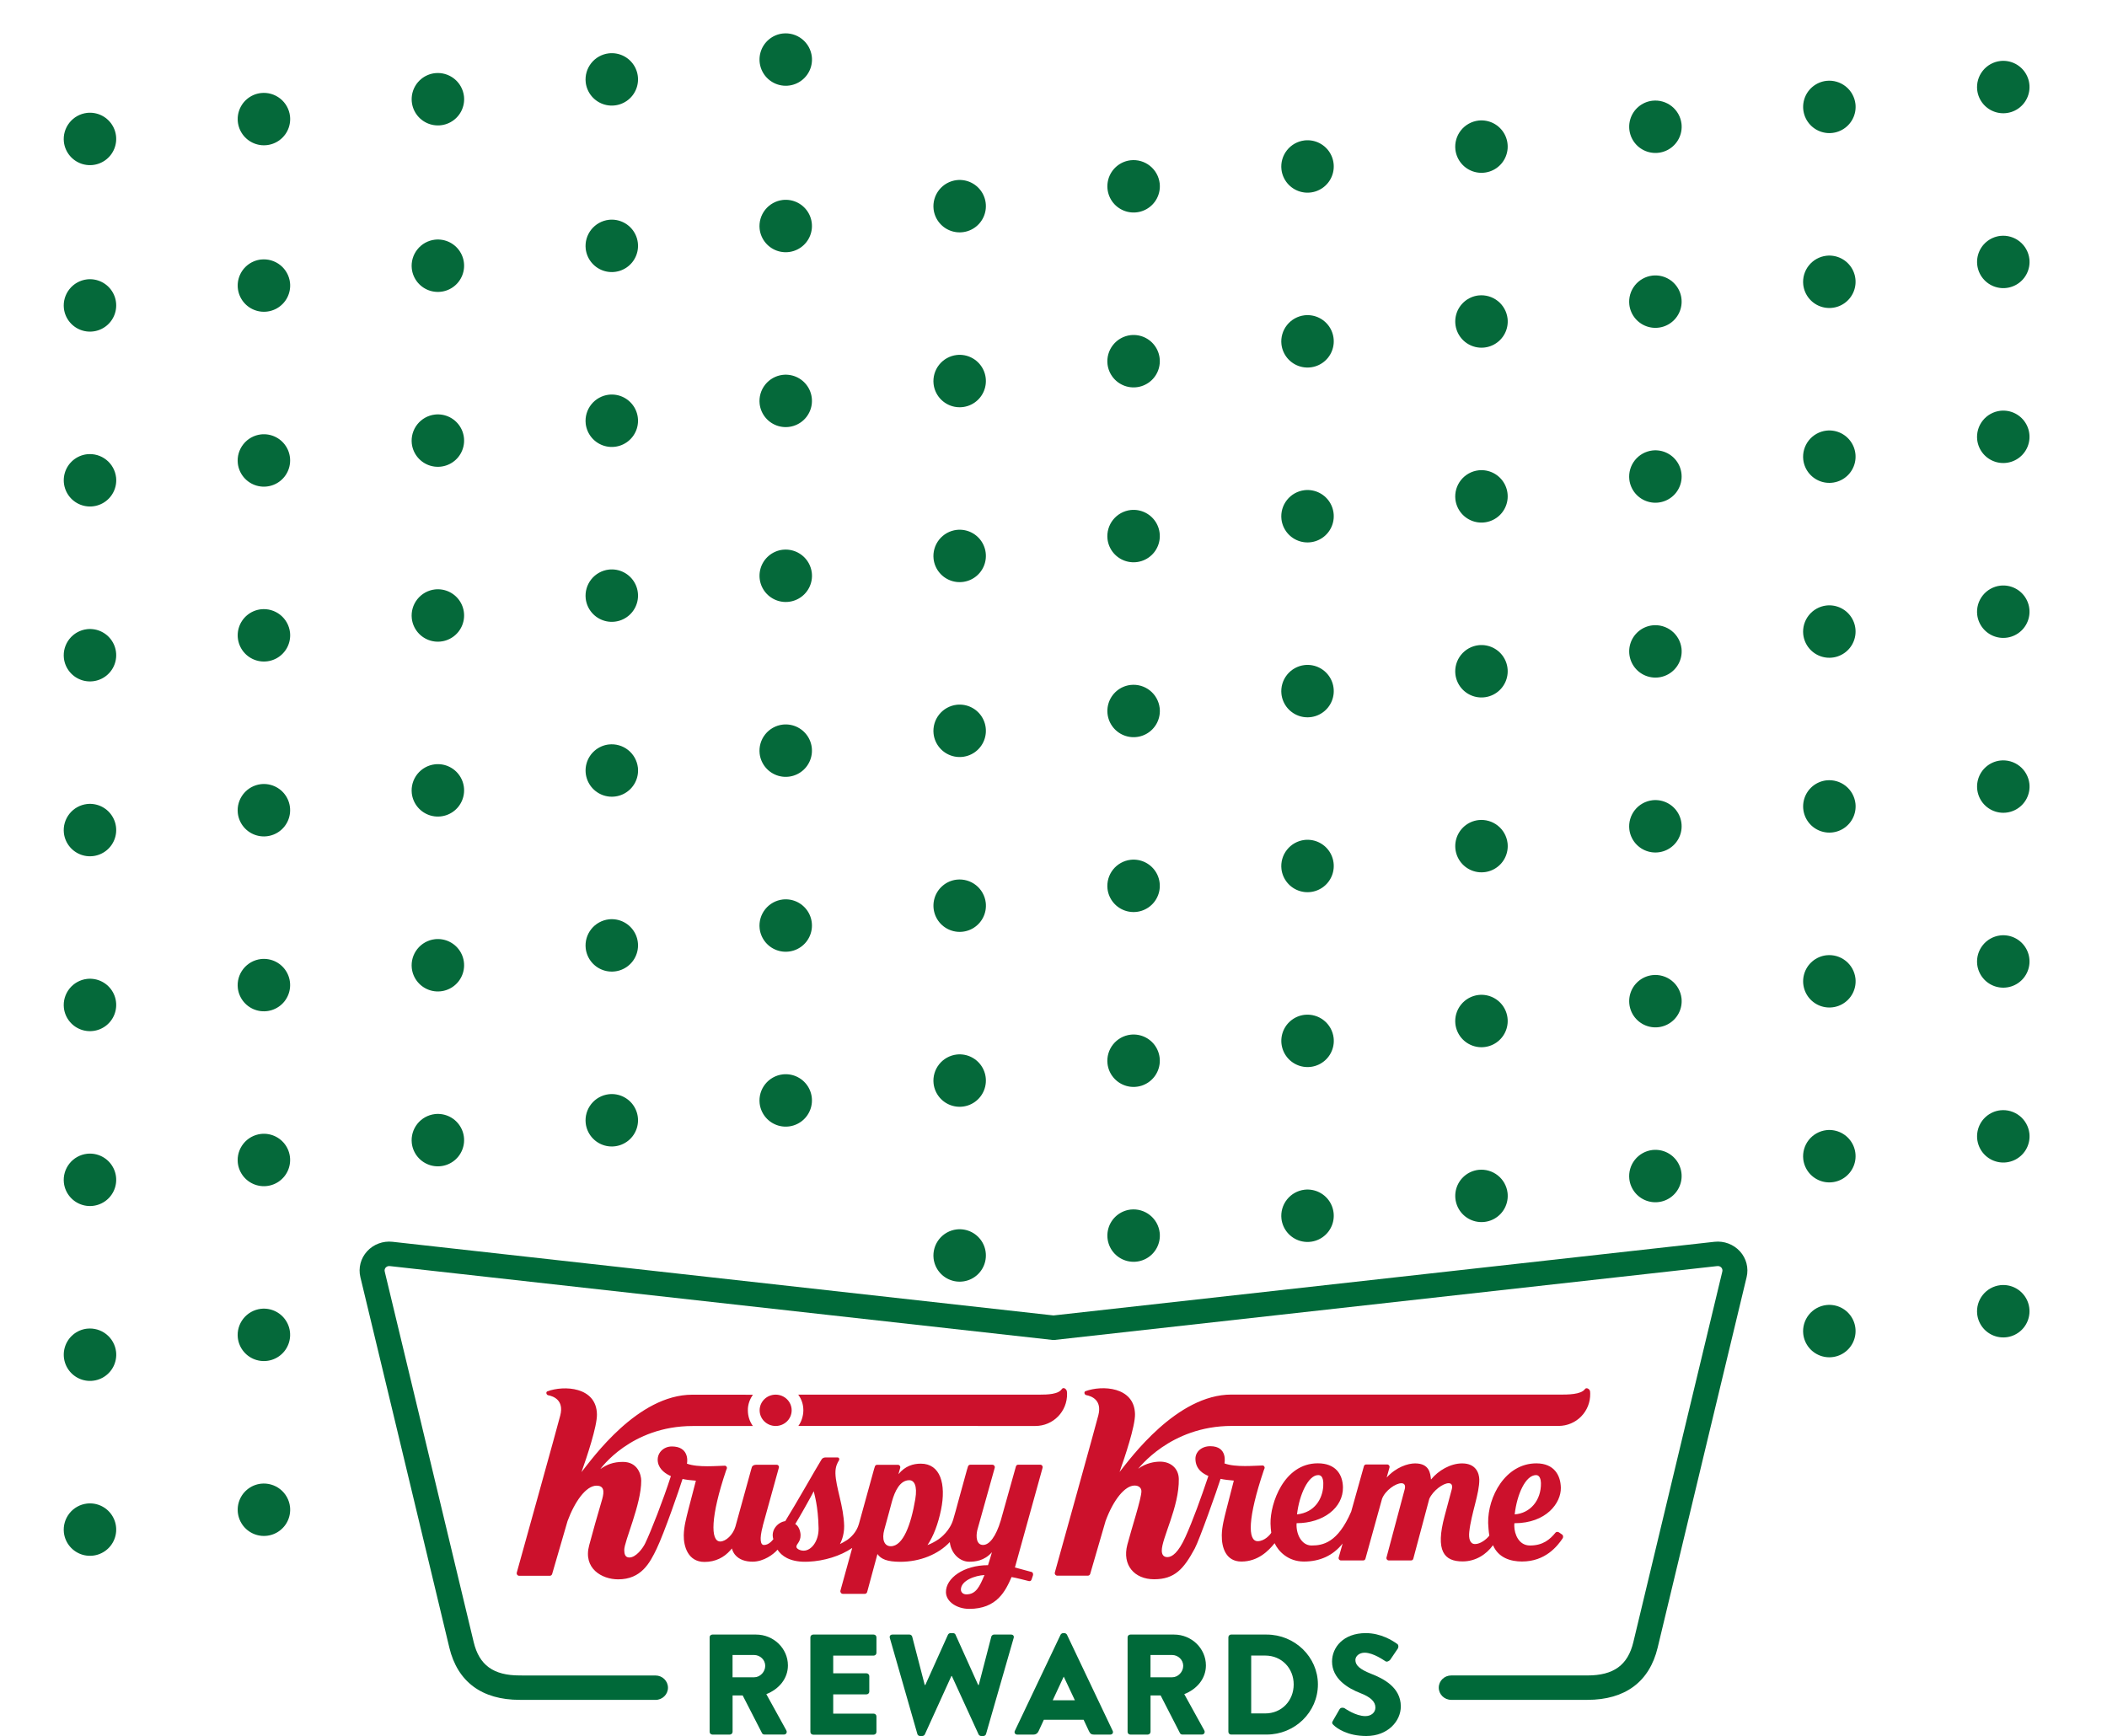 <svg width="375" height="309" viewBox="0 0 375 309" fill="none" xmlns="http://www.w3.org/2000/svg">
<mask id="mask0_2046_13338" style="mask-type:luminance" maskUnits="userSpaceOnUse" x="-51" y="-7" width="567" height="292">
<path d="M-50.573 284L516 284L516 -6.838L-50.573 -6.838L-50.573 284Z" fill="white"/>
</mask>
<g mask="url(#mask0_2046_13338)">
<path d="M356.011 228.756C356.929 228.652 357.856 228.822 358.677 229.245C359.498 229.667 360.175 230.324 360.622 231.131C361.07 231.937 361.268 232.859 361.191 233.778C361.115 234.697 360.768 235.573 360.193 236.295C359.618 237.017 358.842 237.553 357.963 237.835C357.084 238.116 356.141 238.131 355.253 237.878C354.365 237.624 353.573 237.113 352.975 236.41C352.378 235.706 352.003 234.841 351.898 233.925C351.761 232.695 352.117 231.462 352.888 230.493C353.658 229.525 354.781 228.9 356.011 228.756Z" fill="#05693A"/>
<path d="M325.055 232.29C325.972 232.186 326.9 232.356 327.721 232.778C328.541 233.201 329.218 233.857 329.666 234.664C330.113 235.471 330.311 236.392 330.235 237.312C330.159 238.231 329.811 239.107 329.236 239.829C328.662 240.551 327.886 241.087 327.007 241.368C326.127 241.65 325.184 241.665 324.296 241.411C323.409 241.158 322.616 240.647 322.019 239.943C321.422 239.24 321.047 238.375 320.941 237.459C320.804 236.229 321.16 234.995 321.931 234.026C322.701 233.058 323.824 232.433 325.055 232.29Z" fill="#05693A"/>
<path d="M46.441 264.091C47.671 263.955 48.906 264.31 49.876 265.08C50.845 265.849 51.47 266.971 51.615 268.199C51.719 269.116 51.548 270.043 51.126 270.863C50.702 271.683 50.045 272.359 49.238 272.806C48.43 273.253 47.508 273.451 46.588 273.375C45.668 273.298 44.791 272.951 44.068 272.377C43.345 271.803 42.809 271.028 42.527 270.15C42.245 269.271 42.23 268.329 42.484 267.442C42.738 266.555 43.249 265.763 43.954 265.167C44.658 264.57 45.523 264.197 46.441 264.091Z" fill="#05693A"/>
<path d="M15.485 267.625C16.403 267.521 17.331 267.691 18.151 268.114C18.972 268.536 19.649 269.193 20.096 269.999C20.544 270.806 20.742 271.728 20.666 272.647C20.589 273.566 20.242 274.442 19.667 275.164C19.093 275.886 18.317 276.422 17.437 276.704C16.558 276.985 15.615 277 14.727 276.747C13.839 276.493 13.047 275.982 12.45 275.279C11.852 274.575 11.477 273.71 11.372 272.794C11.235 271.564 11.591 270.331 12.362 269.362C13.132 268.394 14.255 267.769 15.485 267.625Z" fill="#05693A"/>
<path d="M356.011 197.628C357.242 197.491 358.477 197.847 359.446 198.616C360.416 199.386 361.041 200.507 361.186 201.735C361.29 202.652 361.119 203.579 360.696 204.399C360.273 205.219 359.616 205.895 358.809 206.342C358.001 206.789 357.079 206.987 356.159 206.911C355.238 206.834 354.362 206.487 353.639 205.913C352.916 205.339 352.38 204.564 352.098 203.686C351.816 202.807 351.801 201.865 352.055 200.978C352.309 200.091 352.82 199.299 353.524 198.703C354.229 198.106 355.094 197.731 356.011 197.626" fill="#05693A"/>
<path d="M325.055 201.161C325.972 201.057 326.9 201.227 327.721 201.65C328.541 202.072 329.218 202.729 329.666 203.535C330.113 204.342 330.311 205.264 330.235 206.183C330.159 207.102 329.811 207.978 329.236 208.7C328.662 209.422 327.886 209.958 327.007 210.24C326.127 210.521 325.184 210.536 324.296 210.283C323.409 210.029 322.616 209.518 322.019 208.815C321.422 208.111 321.047 207.246 320.941 206.33C320.804 205.1 321.16 203.867 321.931 202.898C322.702 201.93 323.825 201.305 325.055 201.161Z" fill="#05693A"/>
<path d="M294.098 204.694C295.015 204.591 295.943 204.761 296.764 205.183C297.584 205.606 298.261 206.262 298.709 207.069C299.156 207.876 299.354 208.797 299.278 209.717C299.202 210.636 298.854 211.512 298.279 212.234C297.705 212.956 296.929 213.492 296.05 213.773C295.17 214.055 294.227 214.07 293.339 213.816C292.452 213.563 291.659 213.052 291.062 212.348C290.465 211.645 290.09 210.78 289.984 209.864C289.847 208.634 290.203 207.4 290.974 206.432C291.745 205.463 292.868 204.839 294.098 204.694Z" fill="#05693A"/>
<path d="M263.14 208.228C264.371 208.092 265.605 208.447 266.575 209.217C267.544 209.986 268.169 211.108 268.314 212.336C268.418 213.253 268.248 214.18 267.825 215C267.402 215.82 266.745 216.496 265.937 216.943C265.129 217.39 264.207 217.588 263.287 217.512C262.367 217.435 261.49 217.088 260.767 216.514C260.044 215.94 259.508 215.165 259.226 214.286C258.944 213.408 258.929 212.466 259.183 211.579C259.437 210.692 259.949 209.9 260.653 209.304C261.357 208.707 262.223 208.334 263.14 208.228Z" fill="#05693A"/>
<path d="M232.183 211.762C233.101 211.658 234.029 211.828 234.849 212.251C235.67 212.673 236.347 213.329 236.795 214.136C237.242 214.943 237.44 215.865 237.364 216.784C237.287 217.703 236.94 218.579 236.365 219.301C235.791 220.023 235.015 220.559 234.135 220.841C233.256 221.122 232.313 221.137 231.425 220.884C230.538 220.63 229.745 220.119 229.148 219.415C228.551 218.712 228.176 217.847 228.07 216.931C227.933 215.701 228.289 214.467 229.06 213.499C229.831 212.53 230.953 211.906 232.183 211.762Z" fill="#05693A"/>
<path d="M201.225 215.295C202.456 215.159 203.69 215.514 204.66 216.284C205.629 217.054 206.254 218.175 206.399 219.404C206.503 220.32 206.333 221.247 205.91 222.067C205.487 222.887 204.83 223.563 204.022 224.01C203.214 224.457 202.292 224.655 201.372 224.579C200.452 224.503 199.575 224.156 198.852 223.581C198.129 223.007 197.593 222.232 197.311 221.354C197.029 220.475 197.014 219.533 197.268 218.646C197.522 217.759 198.034 216.968 198.738 216.371C199.442 215.774 200.308 215.401 201.225 215.295Z" fill="#05693A"/>
<path d="M170.27 218.829C171.188 218.725 172.116 218.895 172.936 219.318C173.757 219.741 174.434 220.397 174.882 221.204C175.329 222.011 175.527 222.932 175.451 223.851C175.374 224.77 175.027 225.646 174.452 226.369C173.878 227.091 173.102 227.626 172.222 227.908C171.343 228.19 170.4 228.205 169.512 227.951C168.624 227.697 167.832 227.186 167.235 226.483C166.637 225.779 166.262 224.915 166.157 223.998C166.02 222.768 166.376 221.535 167.147 220.566C167.917 219.598 169.04 218.973 170.27 218.829Z" fill="#05693A"/>
<path d="M46.44 232.962C47.358 232.858 48.285 233.029 49.106 233.451C49.927 233.874 50.604 234.53 51.051 235.337C51.499 236.144 51.697 237.065 51.621 237.984C51.544 238.904 51.197 239.78 50.622 240.502C50.048 241.224 49.272 241.76 48.392 242.041C47.513 242.323 46.57 242.338 45.682 242.084C44.794 241.831 44.002 241.32 43.405 240.616C42.807 239.913 42.432 239.048 42.327 238.132C42.19 236.902 42.546 235.668 43.317 234.7C44.087 233.731 45.21 233.107 46.44 232.962Z" fill="#05693A"/>
<path d="M15.485 236.497C16.715 236.36 17.95 236.715 18.919 237.485C19.889 238.254 20.514 239.376 20.659 240.604C20.763 241.521 20.593 242.448 20.169 243.268C19.746 244.088 19.09 244.764 18.282 245.211C17.474 245.658 16.552 245.856 15.632 245.78C14.712 245.703 13.835 245.356 13.112 244.782C12.389 244.208 11.853 243.433 11.571 242.554C11.289 241.676 11.274 240.734 11.528 239.847C11.782 238.96 12.293 238.168 12.998 237.572C13.702 236.975 14.567 236.6 15.485 236.495" fill="#05693A"/>
<path d="M356.011 166.5C356.929 166.395 357.857 166.565 358.678 166.988C359.498 167.41 360.176 168.066 360.623 168.873C361.071 169.68 361.269 170.601 361.193 171.521C361.117 172.44 360.769 173.316 360.195 174.038C359.62 174.761 358.844 175.297 357.965 175.578C357.086 175.86 356.143 175.875 355.255 175.621C354.367 175.368 353.574 174.857 352.977 174.153C352.38 173.45 352.005 172.585 351.899 171.669C351.762 170.439 352.118 169.206 352.889 168.237C353.659 167.269 354.782 166.644 356.011 166.5Z" fill="#05693A"/>
<path d="M325.055 170.033C326.286 169.897 327.52 170.252 328.49 171.022C329.459 171.791 330.084 172.913 330.229 174.142C330.333 175.058 330.163 175.985 329.74 176.805C329.317 177.625 328.66 178.301 327.852 178.748C327.044 179.195 326.122 179.393 325.202 179.317C324.282 179.241 323.405 178.893 322.682 178.319C321.959 177.745 321.423 176.97 321.141 176.092C320.859 175.213 320.844 174.271 321.098 173.384C321.352 172.497 321.864 171.705 322.568 171.109C323.272 170.512 324.138 170.139 325.055 170.033Z" fill="#05693A"/>
<path d="M294.097 173.567C295.328 173.43 296.562 173.786 297.532 174.555C298.501 175.325 299.126 176.447 299.271 177.675C299.375 178.592 299.205 179.519 298.782 180.339C298.359 181.159 297.702 181.835 296.894 182.282C296.086 182.729 295.164 182.927 294.244 182.851C293.324 182.774 292.447 182.427 291.724 181.853C291.001 181.279 290.465 180.504 290.183 179.625C289.901 178.747 289.886 177.805 290.14 176.918C290.394 176.031 290.906 175.239 291.61 174.642C292.314 174.046 293.18 173.672 294.097 173.567Z" fill="#05693A"/>
<path d="M263.141 177.099C264.058 176.995 264.986 177.166 265.806 177.588C266.627 178.011 267.304 178.667 267.752 179.474C268.199 180.281 268.397 181.202 268.321 182.121C268.244 183.041 267.897 183.917 267.322 184.639C266.748 185.361 265.972 185.897 265.093 186.178C264.213 186.46 263.27 186.475 262.382 186.221C261.495 185.968 260.702 185.457 260.105 184.753C259.508 184.05 259.133 183.185 259.027 182.269C258.89 181.039 259.246 179.805 260.017 178.837C260.788 177.868 261.911 177.244 263.141 177.099Z" fill="#05693A"/>
<path d="M232.184 180.633C233.415 180.497 234.649 180.852 235.619 181.622C236.588 182.391 237.213 183.513 237.358 184.741C237.462 185.658 237.292 186.585 236.869 187.405C236.446 188.225 235.789 188.901 234.981 189.348C234.173 189.795 233.251 189.993 232.331 189.917C231.411 189.84 230.534 189.493 229.811 188.919C229.088 188.345 228.552 187.57 228.27 186.691C227.988 185.813 227.973 184.871 228.227 183.984C228.481 183.097 228.993 182.305 229.697 181.709C230.401 181.112 231.267 180.738 232.184 180.633Z" fill="#05693A"/>
<path d="M201.224 184.167C202.142 184.063 203.07 184.233 203.89 184.656C204.711 185.078 205.388 185.734 205.836 186.541C206.283 187.348 206.481 188.269 206.405 189.189C206.328 190.108 205.981 190.984 205.406 191.706C204.832 192.428 204.056 192.964 203.176 193.246C202.297 193.527 201.354 193.542 200.466 193.288C199.579 193.035 198.786 192.524 198.189 191.82C197.592 191.117 197.216 190.252 197.111 189.336C196.974 188.106 197.33 186.872 198.101 185.904C198.872 184.935 199.995 184.311 201.224 184.167Z" fill="#05693A"/>
<path d="M170.27 187.7C171.188 187.596 172.116 187.766 172.936 188.189C173.757 188.612 174.434 189.268 174.882 190.075C175.329 190.882 175.527 191.803 175.451 192.722C175.374 193.642 175.027 194.518 174.452 195.24C173.878 195.962 173.102 196.498 172.222 196.779C171.343 197.061 170.4 197.076 169.512 196.822C168.624 196.568 167.832 196.058 167.235 195.354C166.637 194.65 166.262 193.786 166.157 192.869C166.02 191.64 166.376 190.406 167.147 189.438C167.917 188.469 169.04 187.845 170.27 187.7Z" fill="#05693A"/>
<path d="M139.313 191.234C140.231 191.13 141.159 191.3 141.979 191.723C142.8 192.145 143.477 192.802 143.925 193.609C144.372 194.415 144.57 195.337 144.494 196.256C144.417 197.175 144.07 198.051 143.495 198.773C142.921 199.496 142.145 200.031 141.265 200.313C140.386 200.595 139.443 200.609 138.555 200.356C137.667 200.102 136.875 199.591 136.278 198.888C135.68 198.184 135.305 197.319 135.2 196.403C135.063 195.173 135.419 193.94 136.19 192.971C136.96 192.003 138.083 191.378 139.313 191.234Z" fill="#05693A"/>
<path d="M108.356 194.768C109.274 194.663 110.201 194.833 111.022 195.256C111.843 195.678 112.52 196.334 112.968 197.141C113.416 197.948 113.614 198.869 113.538 199.789C113.462 200.708 113.114 201.584 112.54 202.306C111.965 203.029 111.189 203.564 110.31 203.846C109.431 204.128 108.487 204.143 107.6 203.889C106.712 203.636 105.919 203.125 105.322 202.421C104.725 201.718 104.349 200.853 104.244 199.937C104.107 198.707 104.463 197.474 105.233 196.505C106.004 195.537 107.126 194.912 108.356 194.768Z" fill="#05693A"/>
<path d="M77.404 198.301C78.322 198.197 79.249 198.367 80.07 198.79C80.891 199.213 81.568 199.869 82.015 200.676C82.463 201.483 82.661 202.404 82.585 203.323C82.508 204.243 82.161 205.119 81.586 205.841C81.011 206.563 80.236 207.099 79.356 207.38C78.477 207.662 77.534 207.677 76.646 207.423C75.758 207.169 74.966 206.658 74.368 205.955C73.771 205.251 73.396 204.387 73.291 203.47C73.154 202.241 73.51 201.007 74.281 200.038C75.051 199.07 76.174 198.445 77.404 198.301Z" fill="#05693A"/>
<path d="M46.44 201.835C47.358 201.731 48.285 201.901 49.106 202.324C49.927 202.746 50.604 203.403 51.052 204.21C51.499 205.017 51.697 205.938 51.621 206.857C51.544 207.777 51.197 208.653 50.622 209.375C50.047 210.097 49.271 210.633 48.392 210.914C47.512 211.196 46.569 211.21 45.681 210.956C44.794 210.703 44.001 210.191 43.404 209.488C42.807 208.784 42.432 207.919 42.327 207.003C42.19 205.773 42.546 204.54 43.317 203.571C44.087 202.603 45.21 201.979 46.44 201.835Z" fill="#05693A"/>
<path d="M15.485 205.367C16.403 205.263 17.331 205.434 18.151 205.856C18.972 206.279 19.649 206.935 20.096 207.742C20.544 208.549 20.742 209.47 20.666 210.389C20.589 211.309 20.242 212.185 19.667 212.907C19.093 213.629 18.317 214.165 17.437 214.446C16.558 214.728 15.615 214.743 14.727 214.489C13.839 214.235 13.047 213.725 12.45 213.021C11.852 212.317 11.477 211.453 11.372 210.536C11.235 209.307 11.591 208.073 12.362 207.105C13.132 206.136 14.255 205.512 15.485 205.367Z" fill="#05693A"/>
<path d="M356.011 135.371C357.242 135.234 358.477 135.59 359.446 136.359C360.416 137.129 361.041 138.251 361.186 139.479C361.29 140.396 361.119 141.323 360.696 142.143C360.273 142.962 359.616 143.639 358.809 144.086C358.001 144.533 357.079 144.731 356.159 144.655C355.238 144.578 354.362 144.231 353.639 143.657C352.916 143.083 352.38 142.308 352.098 141.429C351.816 140.551 351.801 139.609 352.055 138.722C352.309 137.835 352.82 137.043 353.524 136.446C354.229 135.85 355.094 135.475 356.011 135.37" fill="#05693A"/>
<path d="M325.055 138.901C326.286 138.764 327.52 139.12 328.49 139.889C329.459 140.659 330.084 141.781 330.229 143.009C330.333 143.926 330.163 144.853 329.74 145.673C329.317 146.492 328.66 147.169 327.852 147.616C327.044 148.063 326.122 148.261 325.202 148.184C324.282 148.108 323.405 147.761 322.682 147.187C321.959 146.613 321.423 145.838 321.141 144.959C320.859 144.081 320.844 143.139 321.098 142.252C321.352 141.365 321.864 140.573 322.568 139.976C323.272 139.38 324.138 139.005 325.055 138.9" fill="#05693A"/>
<path d="M294.098 142.439C295.015 142.336 295.943 142.506 296.764 142.928C297.584 143.351 298.261 144.007 298.709 144.814C299.156 145.621 299.354 146.542 299.278 147.462C299.202 148.381 298.854 149.257 298.279 149.979C297.705 150.701 296.929 151.237 296.05 151.518C295.17 151.8 294.227 151.815 293.339 151.561C292.452 151.308 291.659 150.797 291.062 150.093C290.465 149.39 290.09 148.525 289.984 147.609C289.847 146.379 290.203 145.145 290.974 144.176C291.744 143.208 292.867 142.583 294.098 142.439Z" fill="#05693A"/>
<path d="M263.14 145.972C264.371 145.835 265.605 146.191 266.575 146.96C267.544 147.73 268.169 148.852 268.314 150.08C268.418 150.997 268.248 151.924 267.825 152.744C267.402 153.563 266.745 154.24 265.937 154.687C265.129 155.134 264.207 155.332 263.287 155.255C262.367 155.179 261.49 154.832 260.767 154.258C260.044 153.684 259.508 152.909 259.226 152.03C258.944 151.152 258.929 150.21 259.183 149.323C259.437 148.436 259.949 147.644 260.653 147.047C261.357 146.451 262.223 146.077 263.14 145.972Z" fill="#05693A"/>
<path d="M232.183 149.506C233.101 149.402 234.029 149.572 234.849 149.994C235.67 150.417 236.347 151.073 236.795 151.88C237.242 152.687 237.44 153.608 237.364 154.528C237.287 155.447 236.94 156.323 236.365 157.045C235.791 157.767 235.015 158.303 234.135 158.584C233.256 158.866 232.313 158.881 231.425 158.627C230.538 158.374 229.745 157.863 229.148 157.159C228.551 156.456 228.176 155.591 228.07 154.675C227.933 153.445 228.289 152.211 229.06 151.243C229.831 150.274 230.953 149.65 232.183 149.506Z" fill="#05693A"/>
<path d="M201.224 153.039C202.142 152.935 203.07 153.105 203.89 153.528C204.711 153.951 205.388 154.607 205.836 155.414C206.283 156.221 206.481 157.142 206.405 158.061C206.328 158.981 205.981 159.857 205.406 160.579C204.832 161.301 204.056 161.836 203.176 162.118C202.297 162.4 201.354 162.415 200.466 162.161C199.579 161.907 198.786 161.396 198.189 160.693C197.592 159.989 197.216 159.125 197.111 158.208C196.974 156.979 197.33 155.745 198.101 154.776C198.872 153.808 199.995 153.183 201.224 153.039Z" fill="#05693A"/>
<path d="M170.27 156.572C171.5 156.435 172.735 156.79 173.705 157.56C174.674 158.33 175.299 159.451 175.444 160.68C175.548 161.596 175.378 162.523 174.955 163.343C174.531 164.163 173.875 164.839 173.067 165.287C172.259 165.734 171.337 165.932 170.417 165.855C169.497 165.779 168.62 165.432 167.897 164.858C167.174 164.284 166.638 163.508 166.356 162.63C166.074 161.752 166.059 160.809 166.313 159.922C166.567 159.036 167.079 158.244 167.783 157.647C168.487 157.05 169.352 156.677 170.27 156.572Z" fill="#05693A"/>
<path d="M139.313 160.105C140.231 160.001 141.159 160.171 141.979 160.594C142.8 161.017 143.477 161.673 143.925 162.48C144.372 163.287 144.57 164.208 144.494 165.127C144.417 166.047 144.07 166.923 143.495 167.645C142.921 168.367 142.145 168.903 141.265 169.184C140.386 169.466 139.443 169.481 138.555 169.227C137.667 168.973 136.875 168.462 136.278 167.759C135.68 167.055 135.305 166.191 135.2 165.274C135.063 164.045 135.419 162.811 136.19 161.842C136.96 160.874 138.083 160.249 139.313 160.105Z" fill="#05693A"/>
<path d="M108.356 163.639C109.274 163.535 110.201 163.705 111.022 164.127C111.843 164.55 112.52 165.206 112.968 166.013C113.416 166.819 113.614 167.741 113.538 168.66C113.462 169.579 113.114 170.456 112.54 171.178C111.965 171.9 111.189 172.436 110.31 172.718C109.431 172.999 108.487 173.014 107.6 172.761C106.712 172.507 105.919 171.996 105.322 171.293C104.725 170.589 104.349 169.724 104.244 168.808C104.107 167.579 104.463 166.345 105.233 165.376C106.004 164.408 107.126 163.783 108.356 163.639Z" fill="#05693A"/>
<path d="M77.403 167.174C78.32 167.07 79.248 167.239 80.069 167.662C80.89 168.084 81.567 168.741 82.015 169.547C82.463 170.354 82.661 171.276 82.585 172.195C82.508 173.114 82.161 173.99 81.587 174.713C81.012 175.435 80.236 175.971 79.357 176.252C78.477 176.534 77.534 176.549 76.646 176.296C75.759 176.042 74.966 175.531 74.369 174.827C73.771 174.124 73.396 173.259 73.291 172.343C73.154 171.113 73.51 169.88 74.28 168.911C75.051 167.943 76.173 167.318 77.403 167.174Z" fill="#05693A"/>
<path d="M46.44 170.706C47.358 170.602 48.285 170.772 49.106 171.195C49.927 171.618 50.604 172.274 51.051 173.081C51.499 173.888 51.697 174.809 51.621 175.728C51.544 176.648 51.197 177.524 50.622 178.246C50.048 178.968 49.272 179.503 48.392 179.785C47.513 180.067 46.57 180.082 45.682 179.828C44.794 179.574 44.002 179.063 43.405 178.36C42.807 177.656 42.432 176.792 42.327 175.875C42.19 174.646 42.546 173.412 43.317 172.443C44.087 171.475 45.21 170.85 46.44 170.706Z" fill="#05693A"/>
<path d="M15.485 174.24C16.403 174.136 17.331 174.306 18.151 174.729C18.972 175.151 19.649 175.808 20.096 176.614C20.544 177.421 20.742 178.343 20.666 179.262C20.589 180.181 20.242 181.057 19.667 181.779C19.093 182.501 18.317 183.037 17.437 183.319C16.558 183.6 15.615 183.615 14.727 183.362C13.839 183.108 13.047 182.597 12.45 181.894C11.852 181.19 11.477 180.325 11.372 179.409C11.235 178.179 11.591 176.946 12.362 175.977C13.132 175.009 14.255 174.384 15.485 174.24Z" fill="#05693A"/>
<path d="M356.011 104.243C356.929 104.139 357.857 104.309 358.678 104.732C359.498 105.154 360.176 105.81 360.623 106.617C361.071 107.424 361.269 108.345 361.193 109.265C361.117 110.184 360.769 111.06 360.195 111.782C359.62 112.504 358.844 113.04 357.965 113.322C357.086 113.604 356.143 113.619 355.255 113.365C354.367 113.112 353.574 112.601 352.977 111.897C352.38 111.194 352.005 110.329 351.899 109.413C351.762 108.183 352.118 106.949 352.889 105.981C353.659 105.013 354.782 104.388 356.011 104.243Z" fill="#05693A"/>
<path d="M325.055 107.777C325.972 107.673 326.9 107.843 327.721 108.266C328.541 108.689 329.218 109.345 329.666 110.152C330.113 110.959 330.311 111.88 330.235 112.799C330.159 113.718 329.811 114.595 329.236 115.317C328.662 116.039 327.886 116.574 327.007 116.856C326.127 117.138 325.184 117.153 324.296 116.899C323.409 116.645 322.616 116.134 322.019 115.431C321.422 114.727 321.047 113.863 320.941 112.946C320.804 111.717 321.16 110.483 321.931 109.514C322.702 108.546 323.825 107.921 325.055 107.777Z" fill="#05693A"/>
<path d="M294.097 111.309C295.328 111.173 296.562 111.528 297.532 112.298C298.501 113.068 299.126 114.189 299.271 115.418C299.375 116.334 299.205 117.261 298.782 118.081C298.359 118.901 297.702 119.577 296.894 120.024C296.086 120.472 295.164 120.669 294.244 120.593C293.324 120.517 292.447 120.17 291.724 119.596C291.001 119.021 290.465 118.246 290.183 117.368C289.901 116.489 289.886 115.547 290.14 114.66C290.394 113.773 290.906 112.982 291.61 112.385C292.314 111.788 293.18 111.415 294.097 111.309Z" fill="#05693A"/>
<path d="M263.141 114.844C264.058 114.74 264.986 114.911 265.806 115.333C266.627 115.756 267.304 116.412 267.752 117.219C268.199 118.026 268.397 118.947 268.321 119.866C268.244 120.786 267.897 121.662 267.322 122.384C266.748 123.106 265.972 123.642 265.093 123.923C264.213 124.205 263.27 124.22 262.382 123.966C261.495 123.712 260.702 123.202 260.105 122.498C259.508 121.795 259.133 120.93 259.027 120.013C258.89 118.784 259.246 117.55 260.017 116.582C260.788 115.613 261.911 114.989 263.141 114.844Z" fill="#05693A"/>
<path d="M232.183 118.378C233.101 118.274 234.029 118.444 234.849 118.867C235.67 119.29 236.347 119.946 236.795 120.753C237.242 121.559 237.44 122.481 237.364 123.4C237.287 124.319 236.94 125.195 236.365 125.918C235.791 126.64 235.015 127.175 234.135 127.457C233.256 127.739 232.313 127.753 231.425 127.5C230.538 127.246 229.745 126.735 229.148 126.032C228.551 125.328 228.176 124.464 228.07 123.547C227.933 122.317 228.289 121.084 229.06 120.115C229.831 119.147 230.953 118.522 232.183 118.378Z" fill="#05693A"/>
<path d="M201.225 121.917C202.456 121.78 203.69 122.135 204.66 122.905C205.629 123.675 206.254 124.796 206.399 126.025C206.503 126.941 206.333 127.868 205.91 128.688C205.487 129.508 204.83 130.184 204.022 130.631C203.214 131.079 202.292 131.276 201.372 131.2C200.452 131.124 199.575 130.777 198.852 130.203C198.129 129.629 197.593 128.853 197.311 127.975C197.029 127.096 197.014 126.154 197.268 125.267C197.522 124.38 198.034 123.589 198.738 122.992C199.442 122.395 200.308 122.022 201.225 121.917Z" fill="#05693A"/>
<path d="M170.27 125.445C171.188 125.341 172.116 125.511 172.936 125.934C173.757 126.357 174.434 127.013 174.882 127.82C175.329 128.627 175.527 129.548 175.451 130.467C175.374 131.387 175.027 132.263 174.452 132.985C173.878 133.707 173.102 134.243 172.222 134.524C171.343 134.806 170.4 134.821 169.512 134.567C168.624 134.313 167.832 133.803 167.235 133.099C166.637 132.395 166.262 131.531 166.157 130.614C166.02 129.385 166.376 128.151 167.147 127.183C167.917 126.214 169.04 125.59 170.27 125.445Z" fill="#05693A"/>
<path d="M139.313 128.974C140.231 128.87 141.159 129.04 141.979 129.463C142.8 129.886 143.477 130.542 143.925 131.349C144.372 132.156 144.57 133.077 144.494 133.996C144.417 134.915 144.07 135.791 143.495 136.514C142.921 137.236 142.145 137.771 141.265 138.053C140.386 138.335 139.443 138.35 138.555 138.096C137.667 137.842 136.875 137.331 136.278 136.628C135.68 135.924 135.305 135.06 135.2 134.143C135.063 132.913 135.419 131.68 136.19 130.711C136.96 129.743 138.083 129.118 139.313 128.974Z" fill="#05693A"/>
<path d="M108.357 132.511C109.587 132.375 110.822 132.73 111.792 133.5C112.761 134.27 113.386 135.391 113.531 136.62C113.635 137.536 113.465 138.463 113.042 139.283C112.618 140.103 111.962 140.779 111.154 141.226C110.346 141.673 109.424 141.871 108.504 141.795C107.584 141.719 106.707 141.372 105.984 140.797C105.261 140.223 104.725 139.448 104.443 138.57C104.161 137.691 104.146 136.749 104.4 135.862C104.654 134.975 105.165 134.184 105.87 133.587C106.574 132.99 107.439 132.616 108.357 132.51" fill="#05693A"/>
<path d="M77.403 136.044C78.32 135.94 79.248 136.11 80.069 136.532C80.89 136.954 81.567 137.611 82.015 138.417C82.463 139.224 82.661 140.146 82.585 141.065C82.508 141.984 82.161 142.86 81.587 143.583C81.012 144.305 80.236 144.841 79.357 145.122C78.477 145.404 77.534 145.419 76.646 145.166C75.759 144.912 74.966 144.401 74.369 143.698C73.771 142.994 73.396 142.129 73.291 141.213C73.154 139.983 73.51 138.75 74.28 137.781C75.051 136.813 76.173 136.188 77.403 136.044Z" fill="#05693A"/>
<path d="M46.44 139.577C47.358 139.474 48.285 139.644 49.106 140.066C49.927 140.489 50.604 141.145 51.051 141.952C51.499 142.759 51.697 143.68 51.621 144.6C51.544 145.519 51.197 146.395 50.622 147.117C50.048 147.839 49.272 148.375 48.392 148.656C47.513 148.938 46.57 148.953 45.682 148.699C44.794 148.446 44.002 147.935 43.405 147.231C42.807 146.528 42.432 145.663 42.327 144.747C42.19 143.517 42.546 142.283 43.317 141.315C44.087 140.346 45.21 139.722 46.44 139.577Z" fill="#05693A"/>
<path d="M15.485 143.112C16.403 143.008 17.331 143.179 18.151 143.601C18.972 144.024 19.649 144.68 20.096 145.487C20.544 146.294 20.742 147.215 20.666 148.134C20.589 149.054 20.242 149.93 19.667 150.652C19.093 151.374 18.317 151.91 17.437 152.191C16.558 152.473 15.615 152.488 14.727 152.234C13.839 151.98 13.047 151.47 12.45 150.766C11.852 150.062 11.477 149.198 11.372 148.281C11.235 147.052 11.591 145.818 12.362 144.85C13.132 143.881 14.255 143.257 15.485 143.112Z" fill="#05693A"/>
<path d="M356.012 73.116C356.929 73.012 357.857 73.182 358.678 73.605C359.498 74.027 360.175 74.684 360.623 75.49C361.07 76.297 361.268 77.219 361.192 78.138C361.116 79.057 360.768 79.933 360.193 80.655C359.619 81.377 358.843 81.913 357.964 82.195C357.084 82.476 356.141 82.491 355.253 82.238C354.366 81.984 353.573 81.473 352.976 80.77C352.379 80.066 352.004 79.201 351.898 78.285C351.761 77.055 352.117 75.822 352.888 74.853C353.659 73.885 354.782 73.26 356.012 73.116Z" fill="#05693A"/>
<path d="M325.055 76.648C325.972 76.544 326.9 76.715 327.721 77.137C328.541 77.56 329.218 78.216 329.666 79.023C330.113 79.83 330.311 80.751 330.235 81.67C330.159 82.59 329.811 83.466 329.236 84.188C328.662 84.91 327.886 85.446 327.007 85.727C326.127 86.009 325.184 86.024 324.296 85.77C323.409 85.516 322.616 85.005 322.019 84.302C321.422 83.599 321.047 82.734 320.941 81.817C320.804 80.588 321.16 79.354 321.931 78.385C322.702 77.417 323.825 76.793 325.055 76.648Z" fill="#05693A"/>
<path d="M294.098 80.182C295.015 80.078 295.943 80.248 296.764 80.671C297.584 81.094 298.261 81.75 298.709 82.557C299.156 83.364 299.354 84.285 299.278 85.204C299.202 86.123 298.854 86.999 298.279 87.722C297.705 88.444 296.929 88.979 296.05 89.261C295.17 89.543 294.227 89.558 293.339 89.304C292.452 89.05 291.659 88.539 291.062 87.836C290.465 87.132 290.09 86.267 289.984 85.351C289.847 84.121 290.203 82.888 290.974 81.919C291.745 80.951 292.868 80.326 294.098 80.182Z" fill="#05693A"/>
<path d="M263.141 83.716C264.058 83.612 264.986 83.782 265.806 84.204C266.627 84.627 267.304 85.283 267.752 86.09C268.199 86.897 268.397 87.818 268.321 88.738C268.244 89.657 267.897 90.533 267.322 91.255C266.748 91.977 265.972 92.513 265.093 92.794C264.213 93.076 263.27 93.091 262.382 92.837C261.495 92.584 260.702 92.073 260.105 91.369C259.508 90.666 259.133 89.801 259.027 88.885C258.89 87.655 259.246 86.421 260.017 85.453C260.788 84.484 261.911 83.86 263.141 83.716Z" fill="#05693A"/>
<path d="M232.183 87.248C233.101 87.144 234.029 87.314 234.849 87.737C235.67 88.159 236.347 88.816 236.795 89.623C237.242 90.43 237.44 91.351 237.364 92.27C237.287 93.189 236.94 94.066 236.365 94.787C235.791 95.51 235.015 96.045 234.135 96.327C233.256 96.609 232.313 96.624 231.425 96.37C230.538 96.116 229.745 95.605 229.148 94.902C228.551 94.198 228.176 93.334 228.07 92.417C227.933 91.187 228.289 89.954 229.06 88.985C229.831 88.017 230.953 87.392 232.183 87.248Z" fill="#05693A"/>
<path d="M201.224 90.783C202.142 90.679 203.07 90.849 203.89 91.272C204.711 91.694 205.388 92.351 205.836 93.157C206.283 93.964 206.481 94.886 206.405 95.805C206.328 96.724 205.981 97.6 205.406 98.322C204.832 99.044 204.056 99.58 203.176 99.862C202.297 100.143 201.354 100.158 200.466 99.905C199.579 99.651 198.786 99.14 198.189 98.437C197.592 97.733 197.216 96.868 197.111 95.952C196.974 94.722 197.33 93.489 198.101 92.52C198.872 91.552 199.995 90.927 201.224 90.783Z" fill="#05693A"/>
<path d="M170.27 94.317C171.188 94.213 172.116 94.383 172.936 94.805C173.757 95.228 174.434 95.884 174.882 96.691C175.329 97.498 175.527 98.419 175.451 99.339C175.374 100.258 175.027 101.134 174.452 101.856C173.878 102.578 173.102 103.114 172.222 103.395C171.343 103.677 170.4 103.692 169.512 103.438C168.624 103.185 167.832 102.674 167.235 101.97C166.637 101.267 166.262 100.402 166.157 99.486C166.02 98.256 166.376 97.022 167.147 96.054C167.917 95.085 169.04 94.461 170.27 94.317Z" fill="#05693A"/>
<path d="M139.313 97.85C140.543 97.714 141.778 98.069 142.748 98.839C143.717 99.608 144.342 100.73 144.487 101.958C144.591 102.875 144.421 103.802 143.998 104.622C143.574 105.442 142.918 106.118 142.11 106.565C141.302 107.012 140.38 107.21 139.46 107.134C138.54 107.057 137.663 106.71 136.94 106.136C136.217 105.562 135.681 104.787 135.399 103.909C135.117 103.03 135.102 102.088 135.356 101.201C135.61 100.314 136.122 99.522 136.826 98.926C137.53 98.329 138.395 97.954 139.313 97.849" fill="#05693A"/>
<path d="M108.356 101.383C109.274 101.278 110.201 101.448 111.022 101.871C111.843 102.293 112.52 102.949 112.968 103.756C113.416 104.563 113.614 105.484 113.538 106.404C113.462 107.323 113.114 108.199 112.54 108.921C111.965 109.644 111.189 110.179 110.31 110.461C109.431 110.743 108.487 110.758 107.6 110.504C106.712 110.251 105.919 109.74 105.322 109.036C104.725 108.333 104.349 107.468 104.244 106.552C104.107 105.322 104.463 104.089 105.233 103.12C106.004 102.152 107.126 101.527 108.356 101.383Z" fill="#05693A"/>
<path d="M77.403 104.916C78.32 104.812 79.248 104.982 80.069 105.404C80.89 105.827 81.567 106.483 82.015 107.29C82.463 108.097 82.661 109.018 82.585 109.937C82.508 110.857 82.161 111.733 81.587 112.455C81.012 113.177 80.236 113.713 79.357 113.995C78.477 114.277 77.534 114.292 76.646 114.038C75.759 113.784 74.966 113.274 74.369 112.57C73.771 111.866 73.396 111.002 73.291 110.085C73.154 108.856 73.51 107.622 74.28 106.654C75.051 105.685 76.173 105.061 77.403 104.916Z" fill="#05693A"/>
<path d="M46.441 108.45C47.671 108.313 48.906 108.669 49.876 109.438C50.845 110.208 51.47 111.33 51.615 112.558C51.719 113.475 51.548 114.402 51.126 115.222C50.702 116.041 50.045 116.718 49.238 117.165C48.43 117.612 47.508 117.81 46.588 117.734C45.668 117.657 44.791 117.31 44.068 116.736C43.345 116.162 42.809 115.387 42.527 114.508C42.245 113.63 42.23 112.688 42.484 111.801C42.738 110.914 43.249 110.122 43.954 109.525C44.658 108.929 45.523 108.555 46.441 108.45Z" fill="#05693A"/>
<path d="M15.485 111.99C16.403 111.886 17.331 112.056 18.151 112.479C18.972 112.901 19.649 113.557 20.096 114.364C20.544 115.171 20.742 116.092 20.666 117.012C20.589 117.931 20.242 118.807 19.667 119.529C19.093 120.251 18.317 120.787 17.437 121.069C16.558 121.35 15.615 121.365 14.727 121.112C13.839 120.858 13.047 120.347 12.45 119.643C11.852 118.94 11.477 118.075 11.372 117.159C11.235 115.929 11.591 114.695 12.361 113.727C13.132 112.758 14.255 112.134 15.485 111.99Z" fill="#05693A"/>
<path d="M356.011 41.987C357.242 41.851 358.477 42.206 359.446 42.976C360.416 43.745 361.041 44.867 361.186 46.095C361.29 47.012 361.119 47.939 360.696 48.759C360.273 49.579 359.616 50.255 358.809 50.702C358.001 51.149 357.079 51.347 356.159 51.271C355.238 51.194 354.362 50.847 353.639 50.273C352.916 49.699 352.38 48.924 352.098 48.045C351.816 47.167 351.801 46.225 352.055 45.338C352.309 44.451 352.82 43.659 353.524 43.063C354.229 42.466 355.094 42.093 356.011 41.987Z" fill="#05693A"/>
<path d="M325.055 45.521C325.972 45.417 326.9 45.587 327.721 46.01C328.541 46.432 329.218 47.089 329.666 47.895C330.113 48.702 330.311 49.624 330.235 50.543C330.159 51.462 329.811 52.338 329.236 53.06C328.662 53.782 327.886 54.318 327.007 54.6C326.127 54.881 325.184 54.896 324.296 54.643C323.409 54.389 322.616 53.878 322.019 53.175C321.422 52.471 321.047 51.606 320.941 50.69C320.804 49.46 321.16 48.227 321.931 47.258C322.702 46.289 323.825 45.665 325.055 45.521Z" fill="#05693A"/>
<path d="M294.098 49.054C295.015 48.95 295.943 49.121 296.764 49.543C297.584 49.966 298.261 50.622 298.709 51.429C299.156 52.236 299.354 53.157 299.278 54.077C299.202 54.996 298.854 55.872 298.279 56.594C297.705 57.316 296.929 57.852 296.05 58.133C295.17 58.415 294.227 58.43 293.339 58.176C292.452 57.922 291.659 57.412 291.062 56.708C290.465 56.005 290.09 55.14 289.984 54.224C289.847 52.994 290.203 51.76 290.974 50.792C291.745 49.823 292.868 49.199 294.098 49.054Z" fill="#05693A"/>
<path d="M263.14 52.588C264.371 52.452 265.605 52.807 266.575 53.577C267.544 54.346 268.169 55.468 268.314 56.696C268.418 57.613 268.248 58.54 267.825 59.36C267.402 60.18 266.745 60.856 265.937 61.303C265.129 61.75 264.207 61.948 263.287 61.872C262.367 61.795 261.49 61.448 260.767 60.874C260.044 60.3 259.508 59.525 259.226 58.647C258.944 57.768 258.929 56.826 259.183 55.939C259.437 55.052 259.949 54.26 260.653 53.664C261.357 53.067 262.223 52.692 263.14 52.587" fill="#05693A"/>
<path d="M232.183 56.12C233.101 56.017 234.029 56.187 234.849 56.609C235.67 57.032 236.347 57.688 236.795 58.495C237.242 59.302 237.44 60.223 237.364 61.143C237.287 62.062 236.94 62.938 236.365 63.66C235.791 64.382 235.015 64.918 234.135 65.199C233.256 65.481 232.313 65.496 231.425 65.242C230.538 64.989 229.745 64.478 229.148 63.774C228.551 63.071 228.176 62.206 228.07 61.29C227.933 60.06 228.289 58.826 229.06 57.858C229.831 56.889 230.953 56.265 232.183 56.12Z" fill="#05693A"/>
<path d="M201.225 59.654C202.143 59.55 203.071 59.72 203.891 60.143C204.712 60.566 205.389 61.222 205.837 62.029C206.284 62.836 206.482 63.757 206.406 64.676C206.329 65.596 205.982 66.472 205.407 67.194C204.833 67.916 204.057 68.451 203.177 68.733C202.298 69.015 201.355 69.03 200.467 68.776C199.58 68.522 198.787 68.011 198.19 67.308C197.593 66.604 197.217 65.74 197.112 64.823C196.975 63.594 197.331 62.36 198.102 61.391C198.873 60.423 199.995 59.798 201.225 59.654Z" fill="#05693A"/>
<path d="M170.27 63.188C171.188 63.084 172.116 63.254 172.936 63.677C173.757 64.099 174.434 64.756 174.882 65.562C175.329 66.369 175.527 67.291 175.451 68.21C175.374 69.129 175.027 70.005 174.452 70.727C173.878 71.449 173.102 71.985 172.222 72.267C171.343 72.548 170.4 72.563 169.512 72.31C168.624 72.056 167.832 71.545 167.235 70.841C166.637 70.138 166.262 69.273 166.157 68.357C166.02 67.127 166.376 65.894 167.147 64.925C167.917 63.957 169.04 63.332 170.27 63.188Z" fill="#05693A"/>
<path d="M139.313 66.722C140.231 66.618 141.159 66.788 141.979 67.21C142.8 67.633 143.477 68.289 143.925 69.096C144.372 69.903 144.57 70.824 144.494 71.744C144.417 72.663 144.07 73.539 143.495 74.261C142.921 74.983 142.145 75.519 141.265 75.8C140.386 76.082 139.443 76.097 138.555 75.843C137.667 75.59 136.875 75.079 136.278 74.375C135.68 73.672 135.305 72.807 135.2 71.891C135.063 70.661 135.419 69.427 136.19 68.459C136.96 67.49 138.083 66.866 139.313 66.722Z" fill="#05693A"/>
<path d="M108.356 70.255C109.274 70.151 110.201 70.321 111.022 70.743C111.843 71.166 112.52 71.822 112.968 72.629C113.416 73.436 113.614 74.357 113.538 75.276C113.462 76.196 113.114 77.072 112.54 77.794C111.965 78.516 111.189 79.052 110.31 79.334C109.431 79.615 108.487 79.63 107.6 79.377C106.712 79.123 105.919 78.612 105.322 77.909C104.725 77.205 104.349 76.341 104.244 75.424C104.107 74.195 104.463 72.961 105.233 71.993C106.004 71.024 107.126 70.4 108.356 70.255Z" fill="#05693A"/>
<path d="M77.403 73.789C78.32 73.685 79.248 73.855 80.069 74.277C80.89 74.7 81.567 75.356 82.015 76.162C82.463 76.969 82.661 77.891 82.585 78.81C82.508 79.729 82.161 80.605 81.587 81.328C81.012 82.05 80.236 82.586 79.357 82.867C78.477 83.149 77.534 83.164 76.646 82.91C75.759 82.657 74.966 82.146 74.369 81.442C73.771 80.739 73.396 79.874 73.291 78.958C73.154 77.728 73.51 76.495 74.28 75.526C75.051 74.558 76.173 73.933 77.403 73.789Z" fill="#05693A"/>
<path d="M46.44 77.322C47.358 77.219 48.285 77.389 49.106 77.811C49.927 78.234 50.604 78.89 51.051 79.697C51.499 80.504 51.697 81.425 51.621 82.344C51.544 83.264 51.197 84.14 50.622 84.862C50.048 85.584 49.272 86.12 48.392 86.401C47.513 86.683 46.57 86.698 45.682 86.444C44.794 86.191 44.002 85.68 43.405 84.976C42.807 84.272 42.432 83.408 42.327 82.492C42.19 81.262 42.546 80.028 43.317 79.06C44.087 78.091 45.21 77.467 46.44 77.322Z" fill="#05693A"/>
<path d="M15.485 80.855C16.715 80.718 17.95 81.074 18.919 81.843C19.889 82.613 20.514 83.735 20.659 84.963C20.763 85.88 20.593 86.807 20.169 87.626C19.746 88.447 19.09 89.123 18.282 89.57C17.474 90.017 16.552 90.215 15.632 90.138C14.712 90.062 13.835 89.715 13.112 89.141C12.389 88.567 11.853 87.792 11.571 86.913C11.289 86.035 11.274 85.093 11.528 84.206C11.782 83.319 12.293 82.527 12.998 81.93C13.702 81.334 14.567 80.959 15.485 80.854" fill="#05693A"/>
<path d="M356.011 10.858C356.929 10.754 357.857 10.924 358.678 11.347C359.498 11.769 360.176 12.425 360.623 13.232C361.071 14.039 361.269 14.96 361.193 15.88C361.117 16.799 360.769 17.675 360.195 18.397C359.62 19.119 358.844 19.655 357.965 19.937C357.086 20.219 356.143 20.234 355.255 19.98C354.367 19.727 353.574 19.216 352.977 18.512C352.38 17.809 352.005 16.944 351.899 16.027C351.762 14.798 352.118 13.564 352.889 12.596C353.659 11.627 354.782 11.003 356.011 10.858Z" fill="#05693A"/>
<path d="M325.055 14.392C326.286 14.255 327.52 14.611 328.49 15.38C329.459 16.15 330.084 17.272 330.229 18.5C330.333 19.417 330.163 20.344 329.74 21.164C329.317 21.984 328.66 22.66 327.852 23.107C327.044 23.554 326.122 23.752 325.202 23.676C324.282 23.599 323.405 23.252 322.682 22.678C321.959 22.104 321.423 21.329 321.141 20.45C320.859 19.572 320.844 18.63 321.098 17.743C321.352 16.856 321.864 16.064 322.568 15.468C323.272 14.871 324.138 14.498 325.055 14.392Z" fill="#05693A"/>
<path d="M294.097 17.927C295.328 17.79 296.562 18.146 297.532 18.915C298.501 19.685 299.126 20.807 299.271 22.035C299.375 22.952 299.205 23.879 298.782 24.698C298.359 25.518 297.702 26.195 296.894 26.642C296.086 27.089 295.164 27.287 294.244 27.21C293.324 27.134 292.447 26.787 291.724 26.213C291.001 25.639 290.465 24.864 290.183 23.985C289.901 23.107 289.886 22.165 290.14 21.278C290.394 20.391 290.906 19.599 291.61 19.002C292.314 18.406 293.18 18.031 294.097 17.926" fill="#05693A"/>
<path d="M263.141 21.459C264.058 21.355 264.986 21.526 265.806 21.948C266.627 22.371 267.304 23.027 267.752 23.834C268.199 24.641 268.397 25.562 268.321 26.482C268.244 27.401 267.897 28.277 267.322 28.999C266.748 29.721 265.972 30.257 265.093 30.538C264.213 30.82 263.27 30.835 262.382 30.581C261.495 30.328 260.702 29.817 260.105 29.113C259.508 28.41 259.133 27.545 259.027 26.628C258.89 25.399 259.246 24.165 260.017 23.197C260.788 22.228 261.911 21.604 263.141 21.459Z" fill="#05693A"/>
<path d="M232.183 24.993C233.101 24.889 234.029 25.059 234.849 25.482C235.67 25.904 236.347 26.561 236.795 27.368C237.242 28.174 237.44 29.096 237.364 30.015C237.287 30.934 236.94 31.811 236.365 32.532C235.791 33.255 235.015 33.79 234.135 34.072C233.256 34.354 232.313 34.368 231.425 34.115C230.538 33.861 229.745 33.35 229.148 32.647C228.551 31.943 228.176 31.078 228.07 30.162C227.933 28.932 228.289 27.699 229.06 26.73C229.831 25.762 230.953 25.137 232.183 24.993Z" fill="#05693A"/>
<path d="M201.225 28.527C202.456 28.39 203.69 28.745 204.66 29.515C205.629 30.285 206.254 31.406 206.399 32.635C206.503 33.551 206.333 34.478 205.91 35.298C205.487 36.118 204.83 36.794 204.022 37.242C203.214 37.689 202.292 37.886 201.372 37.81C200.452 37.734 199.575 37.387 198.852 36.813C198.129 36.239 197.593 35.463 197.311 34.585C197.029 33.706 197.014 32.764 197.268 31.877C197.522 30.991 198.034 30.199 198.738 29.602C199.442 29.006 200.308 28.632 201.225 28.527Z" fill="#05693A"/>
<path d="M170.27 32.059C171.188 31.955 172.116 32.125 172.936 32.548C173.757 32.971 174.434 33.627 174.882 34.434C175.329 35.24 175.527 36.162 175.451 37.081C175.374 38 175.027 38.877 174.452 39.599C173.878 40.321 173.102 40.856 172.222 41.138C171.343 41.42 170.4 41.434 169.512 41.181C168.624 40.927 167.832 40.416 167.235 39.713C166.637 39.009 166.262 38.145 166.157 37.228C166.02 35.998 166.376 34.765 167.147 33.796C167.917 32.828 169.04 32.203 170.27 32.059Z" fill="#05693A"/>
<path d="M139.313 35.593C140.231 35.489 141.159 35.659 141.979 36.082C142.8 36.504 143.477 37.16 143.925 37.967C144.372 38.774 144.57 39.696 144.494 40.615C144.417 41.534 144.07 42.41 143.495 43.132C142.921 43.854 142.145 44.39 141.265 44.672C140.386 44.953 139.443 44.968 138.555 44.715C137.667 44.461 136.875 43.95 136.278 43.246C135.68 42.543 135.305 41.678 135.2 40.762C135.063 39.532 135.419 38.298 136.19 37.33C136.96 36.361 138.083 35.737 139.313 35.593Z" fill="#05693A"/>
<path d="M108.356 39.126C109.274 39.022 110.201 39.192 111.022 39.615C111.843 40.037 112.52 40.693 112.968 41.5C113.416 42.307 113.614 43.228 113.538 44.148C113.462 45.067 113.114 45.943 112.54 46.665C111.965 47.387 111.189 47.923 110.31 48.205C109.431 48.487 108.487 48.502 107.6 48.248C106.712 47.995 105.919 47.484 105.322 46.78C104.725 46.077 104.349 45.212 104.244 44.295C104.107 43.066 104.463 41.832 105.233 40.864C106.004 39.895 107.126 39.271 108.356 39.126Z" fill="#05693A"/>
<path d="M77.403 42.66C78.32 42.556 79.248 42.726 80.069 43.148C80.89 43.571 81.567 44.227 82.015 45.034C82.463 45.84 82.661 46.762 82.585 47.681C82.508 48.6 82.161 49.477 81.587 50.199C81.012 50.921 80.236 51.457 79.357 51.739C78.477 52.02 77.534 52.035 76.646 51.782C75.759 51.528 74.966 51.017 74.369 50.314C73.771 49.61 73.396 48.746 73.291 47.829C73.154 46.6 73.51 45.366 74.28 44.398C75.051 43.429 76.173 42.804 77.403 42.66Z" fill="#05693A"/>
<path d="M46.441 46.194C47.671 46.057 48.906 46.412 49.876 47.182C50.845 47.952 51.47 49.073 51.615 50.302C51.719 51.218 51.548 52.145 51.126 52.965C50.702 53.785 50.045 54.462 49.238 54.909C48.43 55.356 47.508 55.554 46.588 55.477C45.668 55.401 44.791 55.054 44.068 54.48C43.345 53.906 42.809 53.13 42.527 52.252C42.245 51.374 42.23 50.431 42.484 49.544C42.738 48.658 43.249 47.866 43.954 47.269C44.658 46.672 45.523 46.298 46.441 46.192" fill="#05693A"/>
<path d="M15.485 49.727C16.403 49.623 17.331 49.794 18.151 50.216C18.972 50.639 19.649 51.295 20.096 52.102C20.544 52.909 20.742 53.83 20.666 54.749C20.589 55.669 20.242 56.545 19.667 57.267C19.093 57.989 18.317 58.525 17.437 58.806C16.558 59.088 15.615 59.103 14.727 58.849C13.839 58.596 13.047 58.085 12.45 57.381C11.852 56.678 11.477 55.813 11.372 54.897C11.235 53.667 11.591 52.433 12.362 51.465C13.132 50.496 14.255 49.872 15.485 49.727Z" fill="#05693A"/>
</g>
<mask id="mask1_2046_13338" style="mask-type:luminance" maskUnits="userSpaceOnUse" x="-51" y="-255" width="567" height="292">
<path d="M-50.573 36.47L516 36.47L516 -254.368L-50.573 -254.368L-50.573 36.47Z" fill="white"/>
</mask>
<g mask="url(#mask1_2046_13338)">
<path d="M139.313 5.965C140.543 5.828 141.778 6.184 142.748 6.954C143.717 7.723 144.342 8.845 144.487 10.073C144.591 10.99 144.421 11.917 143.998 12.737C143.574 13.557 142.918 14.233 142.11 14.68C141.302 15.127 140.38 15.325 139.46 15.249C138.54 15.172 137.663 14.825 136.94 14.251C136.217 13.677 135.681 12.902 135.399 12.023C135.117 11.145 135.102 10.203 135.356 9.316C135.61 8.429 136.122 7.637 136.826 7.041C137.53 6.444 138.395 6.069 139.313 5.964" fill="#05693A"/>
<path d="M108.356 9.494C109.274 9.39 110.201 9.56 111.022 9.982C111.843 10.405 112.52 11.061 112.968 11.867C113.416 12.674 113.614 13.595 113.538 14.515C113.462 15.434 113.114 16.31 112.54 17.033C111.965 17.755 111.189 18.291 110.31 18.572C109.431 18.854 108.487 18.869 107.6 18.616C106.712 18.362 105.919 17.851 105.322 17.148C104.725 16.444 104.349 15.579 104.244 14.663C104.107 13.433 104.463 12.2 105.233 11.231C106.004 10.263 107.126 9.638 108.356 9.494Z" fill="#05693A"/>
<path d="M77.403 13.024C78.634 12.887 79.869 13.242 80.838 14.012C81.808 14.782 82.433 15.903 82.578 17.132C82.682 18.049 82.512 18.976 82.089 19.796C81.666 20.616 81.009 21.292 80.202 21.739C79.394 22.187 78.472 22.385 77.552 22.309C76.631 22.232 75.754 21.885 75.031 21.311C74.308 20.737 73.772 19.962 73.49 19.084C73.208 18.205 73.193 17.263 73.447 16.376C73.701 15.489 74.212 14.697 74.916 14.101C75.621 13.504 76.486 13.129 77.403 13.024Z" fill="#05693A"/>
<path d="M46.441 16.561C47.671 16.424 48.906 16.78 49.876 17.549C50.845 18.319 51.47 19.441 51.615 20.669C51.719 21.586 51.548 22.513 51.126 23.333C50.702 24.153 50.045 24.829 49.238 25.276C48.43 25.723 47.508 25.921 46.588 25.845C45.668 25.768 44.791 25.421 44.068 24.847C43.345 24.273 42.809 23.498 42.527 22.619C42.245 21.741 42.23 20.799 42.484 19.912C42.738 19.025 43.249 18.233 43.954 17.637C44.658 17.04 45.523 16.666 46.441 16.561Z" fill="#05693A"/>
<path d="M15.485 20.095C16.403 19.991 17.331 20.161 18.151 20.584C18.972 21.006 19.649 21.662 20.096 22.469C20.544 23.276 20.742 24.198 20.666 25.117C20.589 26.036 20.242 26.912 19.667 27.634C19.093 28.356 18.317 28.892 17.437 29.174C16.558 29.455 15.615 29.47 14.727 29.216C13.839 28.963 13.047 28.452 12.45 27.748C11.852 27.045 11.477 26.18 11.372 25.264C11.235 24.034 11.591 22.8 12.362 21.832C13.132 20.863 14.255 20.239 15.485 20.095Z" fill="#05693A"/>
</g>
<path d="M93.173 302.574L92.583 302.566H92.497C85.757 302.566 81.432 299.353 79.972 293.269C73.915 267.968 66.724 238.063 64.138 227.315C63.75 225.689 64.192 223.98 65.326 222.735C66.46 221.481 68.16 220.843 69.861 221.033L187.5 234.143L305.131 221.033C306.84 220.843 308.532 221.481 309.674 222.735C310.808 223.98 311.25 225.697 310.862 227.315C308.276 238.063 301.085 267.968 295.028 293.269C293.568 299.353 289.243 302.566 282.518 302.566H258.29C257.063 302.566 256.069 301.594 256.069 300.394C256.069 299.194 257.063 298.222 258.29 298.222H282.518C287.193 298.222 289.717 296.391 290.703 292.282C296.76 266.98 303.951 237.068 306.537 226.32C306.622 225.978 306.459 225.735 306.358 225.621C306.249 225.507 306.016 225.31 305.644 225.355L187.756 238.496C187.593 238.511 187.422 238.511 187.251 238.496L69.364 225.355C68.991 225.317 68.758 225.507 68.65 225.621C68.549 225.735 68.386 225.978 68.471 226.32C71.057 237.068 78.248 266.98 84.305 292.282C85.291 296.391 87.815 298.222 92.49 298.222H92.622L93.227 298.229H116.663C117.89 298.229 118.884 299.202 118.884 300.402C118.884 301.602 117.89 302.574 116.663 302.574H93.173Z" fill="#006939"/>
<path d="M126.293 291.431C126.293 291.18 126.503 290.945 126.79 290.945H134.563C137.685 290.945 140.232 293.414 140.232 296.437C140.232 298.776 138.648 300.66 136.388 301.549L139.952 308.005C140.131 308.339 139.952 308.742 139.51 308.742H136.054C135.844 308.742 135.689 308.613 135.635 308.514L132.179 301.776H130.385V308.263C130.385 308.514 130.152 308.749 129.888 308.749H126.798C126.51 308.749 126.301 308.522 126.301 308.263V291.431H126.293ZM134.221 298.548C135.285 298.548 136.194 297.584 136.194 296.513C136.194 295.442 135.285 294.583 134.221 294.583H130.378V298.548H134.221Z" fill="#006939"/>
<path d="M144.231 291.431C144.231 291.18 144.441 290.945 144.728 290.945H155.491C155.779 290.945 155.988 291.173 155.988 291.431V294.203C155.988 294.454 155.779 294.69 155.491 294.69H148.293V297.842H154.218C154.474 297.842 154.715 298.07 154.715 298.328V301.1C154.715 301.382 154.482 301.587 154.218 301.587H148.293V305.02H155.491C155.779 305.02 155.988 305.248 155.988 305.506V308.279C155.988 308.529 155.779 308.765 155.491 308.765H144.728C144.441 308.765 144.231 308.537 144.231 308.279V291.431Z" fill="#006939"/>
<path d="M158.372 291.553C158.271 291.196 158.473 290.945 158.838 290.945H161.882C162.091 290.945 162.301 291.12 162.348 291.302L164.584 299.923H164.685L168.715 290.975C168.793 290.823 168.948 290.694 169.158 290.694H169.624C169.857 290.694 170.012 290.823 170.066 290.975L174.097 299.923H174.198L176.434 291.302C176.488 291.127 176.69 290.945 176.9 290.945H179.944C180.309 290.945 180.519 291.196 180.41 291.553L175.494 308.643C175.44 308.848 175.238 309 175.029 309H174.609C174.431 309 174.244 308.871 174.167 308.719L169.406 298.32H169.329L164.6 308.719C164.522 308.871 164.343 309 164.157 309H163.738C163.528 309 163.318 308.848 163.272 308.643L158.372 291.553Z" fill="#006939"/>
<path d="M180.62 308.089L188.758 290.975C188.836 290.823 189.015 290.694 189.201 290.694H189.457C189.636 290.694 189.822 290.823 189.9 290.975L198.038 308.089C198.193 308.415 197.984 308.749 197.595 308.749H194.707C194.241 308.749 194.031 308.598 193.798 308.111L192.858 306.106H185.784L184.844 308.142C184.712 308.446 184.425 308.749 183.905 308.749H181.047C180.674 308.749 180.465 308.415 180.62 308.089ZM191.305 302.642L189.333 298.45H189.31L187.361 302.642H191.305Z" fill="#006939"/>
<path d="M200.687 291.431C200.687 291.18 200.896 290.945 201.184 290.945H208.957C212.078 290.945 214.626 293.414 214.626 296.437C214.626 298.776 213.041 300.66 210.774 301.549L214.338 308.005C214.517 308.339 214.338 308.742 213.896 308.742H210.44C210.23 308.742 210.075 308.613 210.021 308.514L206.565 301.776H204.771V308.263C204.771 308.514 204.538 308.749 204.274 308.749H201.184C200.896 308.749 200.687 308.522 200.687 308.263V291.431ZM208.615 298.548C209.679 298.548 210.587 297.584 210.587 296.513C210.587 295.442 209.679 294.583 208.615 294.583H204.763V298.548H208.615Z" fill="#006939"/>
<path d="M218.624 291.431C218.624 291.18 218.834 290.945 219.09 290.945H225.434C230.451 290.945 234.559 294.94 234.559 299.817C234.559 304.754 230.451 308.742 225.434 308.742H219.09C218.834 308.742 218.624 308.514 218.624 308.256V291.431ZM225.178 304.982C228.113 304.982 230.249 302.718 230.249 299.817C230.249 296.946 228.113 294.682 225.178 294.682H222.685V304.982H225.178Z" fill="#006939"/>
<path d="M237.207 306.326L238.426 304.215C238.636 303.881 239.125 303.934 239.312 304.063C239.413 304.116 241.284 305.46 243 305.46C244.041 305.46 244.794 304.822 244.794 303.934C244.794 302.863 243.885 302.05 242.115 301.366C239.879 300.5 237.075 298.799 237.075 295.745C237.075 293.231 239.079 290.687 243.078 290.687C245.78 290.687 247.861 292.031 248.646 292.593C248.956 292.768 248.902 293.231 248.801 293.406L247.473 295.366C247.295 295.647 246.821 295.875 246.588 295.7C246.355 295.571 244.452 294.173 242.868 294.173C241.929 294.173 241.23 294.781 241.23 295.472C241.23 296.414 242.006 297.128 244.064 297.941C246.091 298.731 249.314 300.28 249.314 303.736C249.314 306.357 246.999 309 243.179 309C239.801 309 237.929 307.625 237.331 307.04C237.083 306.79 237.005 306.683 237.207 306.326Z" fill="#006939"/>
<path d="M219.237 253.809C220.099 253.809 277.377 253.809 277.377 253.809C280.553 253.809 283.085 251.234 283.023 248.044C283.023 248.044 283.007 247.793 282.999 247.664C282.945 247.231 282.339 246.897 282.091 247.246C281.4 248.234 279.039 248.234 277.525 248.234C277.525 248.234 219.711 248.226 219.167 248.226C209.429 248.226 201.167 259.612 199.257 262.005C200.188 259.377 202.052 253.847 202.006 251.713C201.912 246.79 196.104 246.54 193.192 247.626C192.873 247.748 192.99 248.256 193.332 248.325C194.302 248.507 196.166 249.221 195.483 251.902C195.421 252.313 187.74 279.885 187.74 279.885C187.663 280.174 187.88 280.463 188.175 280.463H193.611C193.805 280.463 193.976 280.334 194.03 280.151C194.566 278.29 196.741 270.793 196.772 270.725C198.177 266.919 200.22 264.42 201.936 264.42C202.736 264.42 203.139 264.884 203.147 265.423C203.17 266.669 201.377 272.122 200.639 274.963C199.692 278.571 201.889 281.101 205.407 281.101C209.088 281.101 210.695 279.24 212.644 275.624C213.46 274.113 216.644 265.112 217.234 263.228C217.839 263.365 218.818 263.478 219.594 263.539C219.571 263.623 218.608 267.352 218.251 268.758C217.886 270.239 217.482 271.682 217.451 273.247C217.412 275.487 218.204 277.948 220.938 277.948C223.904 277.948 225.783 276.027 226.855 274.682C227.5 276.095 229.231 277.948 232.066 277.948C234.9 277.948 237.253 276.893 238.961 274.735L238.255 277.227C238.185 277.493 238.387 277.751 238.659 277.751H242.627C242.805 277.751 242.968 277.629 243.015 277.455L245.974 266.775C246.548 265.286 248.389 264.01 249.414 264.01C249.903 264.01 250.19 264.306 250.019 265.036L246.766 277.227C246.696 277.493 246.898 277.751 247.17 277.751H251.145C251.324 277.751 251.487 277.629 251.534 277.455L254.384 266.775C255.044 265.339 256.814 264.003 257.832 264.003C258.297 264.003 258.569 264.329 258.398 265.036C258.367 265.172 257.397 268.773 257.117 269.821C255.424 276.072 257.008 277.926 260.309 277.926C262.638 277.926 264.533 276.68 265.721 275.039C266.7 277.326 268.913 277.941 270.885 277.941C275.055 277.941 277.183 275.199 278.115 273.824C278.262 273.604 278.216 273.292 278.045 273.156C277.874 273.026 277.727 272.92 277.447 272.745C277.245 272.624 276.973 272.654 276.857 272.791C275.84 274.037 274.597 275.092 272.306 275.092C270.295 275.092 269.542 273.057 269.511 271.659C269.503 271.439 269.519 271.302 269.534 271.127C275.234 271.127 277.851 267.497 277.796 264.808C277.758 262.658 276.655 260.471 273.44 260.471C267.919 260.471 264.774 266.433 264.859 271.082C264.867 271.363 264.945 272.7 265.069 273.33C264.549 274.006 263.477 274.834 262.53 274.834C261.606 274.834 261.373 273.832 261.497 272.677C261.831 269.464 263.329 265.788 263.283 263.334C263.26 262.294 262.739 260.478 260.231 260.478C258.173 260.478 256.014 261.716 254.686 263.349C254.57 262.294 254.438 260.478 251.852 260.478C250.571 260.478 248.482 261.139 246.797 263L247.302 261.2C247.371 260.934 247.17 260.668 246.898 260.668H243.139C242.961 260.668 242.798 260.79 242.751 260.964C242.751 260.964 240.553 268.834 240.483 269.061C238.084 274.622 235.428 275.092 233.432 275.092C231.584 275.092 230.621 272.928 230.769 271.12C235.514 271.12 239.078 268.37 239.016 264.724C238.969 262.392 237.688 260.463 234.543 260.463C228.501 260.463 226.055 267.611 226.125 271.188C226.133 271.773 226.195 272.366 226.257 272.814C226.063 273.186 225.053 274.325 223.842 274.325C222.033 274.325 222.064 270.193 224.929 261.693L225.053 261.382C225.154 261.124 224.96 260.843 224.689 260.85C223.431 260.866 219.905 261.223 217.925 260.478C217.933 260.448 218.577 257.417 215.401 257.417C213.863 257.417 212.737 258.404 212.761 259.703C212.8 261.61 214.228 262.354 215.067 262.719C213.724 266.714 212.31 270.626 210.975 273.581C209.701 276.391 208.598 277.159 207.768 277.159C207.03 277.159 206.781 276.642 206.774 276.027C206.735 273.847 209.895 268.203 209.802 263.243C209.763 261.321 208.311 260.167 206.486 260.167C205.531 260.167 203.994 260.387 202.565 261.435C202.604 261.481 208.179 253.809 219.237 253.809ZM273.393 262.559C274.061 262.559 274.24 263.395 274.255 263.965C274.318 267.086 272.299 269.38 269.581 269.548C269.984 266 271.506 262.559 273.393 262.559ZM234.613 262.559C235.537 262.559 235.56 263.805 235.506 264.595C235.351 266.714 234.069 269.206 230.839 269.555C231.25 266.008 232.858 262.559 234.613 262.559Z" fill="#CC112C"/>
<path d="M142.087 253.809L184.269 253.817C187.445 253.817 189.976 251.234 189.914 248.051C189.914 248.051 189.899 247.801 189.883 247.672C189.829 247.239 189.262 246.821 188.975 247.254C188.361 248.173 186.49 248.241 184.975 248.241C184.975 248.241 145.931 248.241 142.071 248.241C142.654 249.046 142.98 249.966 142.98 251.029C142.98 252.138 142.545 253.224 142.087 253.809Z" fill="#CC112C"/>
<path d="M138.049 253.817C139.623 253.817 140.899 252.569 140.899 251.029C140.899 249.489 139.623 248.241 138.049 248.241C136.475 248.241 135.199 249.489 135.199 251.029C135.199 252.569 136.475 253.817 138.049 253.817Z" fill="#CC112C"/>
<path d="M185.147 260.706H181.217C181.031 260.706 180.868 260.828 180.814 261.01L178.111 270.649C177.249 273.513 176.092 274.994 174.959 274.994C173.801 274.994 173.662 273.573 173.933 272.366L177.04 261.261C177.117 260.987 176.908 260.714 176.62 260.714H172.683C172.497 260.714 172.342 260.835 172.287 261.01L172.085 261.663L170.532 267.307C170.253 268.416 169.942 269.449 169.67 270.406C169.088 272.449 167.434 273.71 167.084 273.953C166.416 274.416 165.749 274.758 165.073 275.016C166.168 273.391 166.976 271.203 167.48 268.742C168.428 264.132 167.364 260.524 163.885 260.524C162.557 260.524 161.105 260.919 159.901 262.4L160.22 261.261C160.29 260.995 160.088 260.729 159.816 260.729H156.104C155.925 260.729 155.77 260.843 155.716 261.01L155.568 261.473L152.874 271.234C152.454 272.753 151.375 273.695 150.769 274.113C150.35 274.386 149.923 274.629 149.496 274.834C150.187 273.513 150.249 272.153 150.241 271.614C150.171 268.12 148.735 264.671 148.688 262.24C148.665 261.055 149.045 260.379 149.309 259.954C149.457 259.726 149.34 259.422 149.084 259.422C148.944 259.422 147.011 259.422 146.91 259.422C146.739 259.422 146.405 259.468 146.211 259.794C145.225 261.374 141.808 267.459 139.758 270.755C138.406 270.945 137.133 272.373 137.638 273.968C137.428 274.234 136.815 275.001 135.96 275.001C135.339 275.001 135.145 273.938 135.743 271.69C135.774 271.568 135.782 271.492 135.782 271.492L138.624 261.223C138.694 260.972 138.5 260.721 138.243 260.721H134.57C134.267 260.721 133.903 260.843 133.802 261.185L133.662 261.671C133.662 261.671 131.309 270.239 130.89 271.712C130.47 273.186 129.181 274.378 128.187 274.378C126.401 274.378 126.471 269.897 129.228 261.731L129.352 261.42C129.453 261.162 129.259 260.881 128.987 260.888C127.729 260.903 124.235 261.26 122.262 260.524C122.402 259.901 122.503 257.463 119.575 257.463C118.038 257.463 116.826 258.701 117.09 260.25C117.323 261.61 118.558 262.377 119.404 262.742C118.03 267.003 115.879 272.525 114.823 274.72C114.411 275.571 113.208 277.227 112.004 277.227C111.22 277.227 111.111 276.52 111.103 275.905C111.072 274.394 114.155 267.747 114.124 263.539C114.116 262.499 113.51 260.212 110.862 260.212C109.162 260.212 107.989 260.683 106.848 261.488C106.848 261.488 112.229 253.824 123.287 253.824C124.18 253.824 133.041 253.824 133.996 253.824C133.406 252.989 133.118 252.1 133.103 251.044C133.079 249.988 133.483 248.97 134.011 248.256C133.134 248.256 124.048 248.249 123.217 248.249C113.479 248.249 105.403 259.635 103.493 262.028C104.425 259.4 106.289 253.87 106.242 251.735C106.149 246.813 100.34 246.563 97.428 247.649C97.11 247.77 97.226 248.279 97.568 248.348C98.539 248.53 100.402 249.244 99.719 251.925C99.657 252.335 91.977 279.908 91.977 279.908C91.899 280.197 92.117 280.485 92.412 280.485H97.847C98.042 280.485 98.213 280.356 98.267 280.174C98.803 278.313 100.977 270.816 101.008 270.748C102.266 267.337 104.27 264.443 106.172 264.443C107.849 264.443 107.43 266.031 107.042 267.314C106.265 269.897 105.597 272.366 104.867 275.032C103.734 279.164 107.104 281.116 110.016 281.116C114.139 281.116 115.661 278.192 116.881 275.647C118.247 272.783 120.888 265.134 121.478 263.251C122.083 263.387 123.07 263.501 123.854 263.554C123.831 263.638 122.845 267.375 122.495 268.773C122.13 270.254 121.726 271.697 121.695 273.262C121.664 275.206 122.425 278.017 125.384 278.017C127.325 278.017 128.855 277.219 129.973 275.958C130.074 275.844 130.167 275.731 130.261 275.617C130.369 276.019 130.548 276.399 130.804 276.718C131.557 277.637 132.714 277.971 133.949 277.971C135.922 277.971 137.684 276.657 138.383 275.837C139.082 276.938 140.526 277.986 143.268 277.986C143.493 277.986 143.71 277.979 143.92 277.971C146.646 277.85 149.581 276.969 151.678 275.525L151.344 276.733L149.581 283.121C149.503 283.41 149.721 283.698 150.024 283.698H153.906C154.108 283.698 154.279 283.569 154.333 283.379L156.166 276.612C156.795 277.516 157.89 277.986 160.22 277.994C160.227 277.994 160.227 277.994 160.227 277.994C163.73 277.994 166.983 276.68 169.041 274.485C169.297 276.619 170.897 277.986 172.505 277.979C173.499 277.979 175.184 277.85 176.543 276.285C176.543 276.285 176.022 278.123 175.844 278.594C171.534 278.594 168.311 280.903 168.358 283.417C168.389 285.134 170.361 286.372 172.497 286.372C177.443 286.372 178.965 283.167 180.037 280.706C180.744 280.82 182.607 281.298 183.12 281.427C183.33 281.481 183.532 281.359 183.594 281.154L183.85 280.394C183.912 280.182 183.834 279.87 183.617 279.809L180.635 279.004L185.551 261.276C185.636 260.979 185.426 260.706 185.147 260.706ZM143.035 276.012C142.359 276.012 141.746 275.655 141.738 275.32C141.73 274.796 142.507 274.477 142.483 273.216C142.468 272.571 142.157 271.598 141.536 271.272C141.971 270.626 144.557 266.031 144.829 265.438C144.914 265.932 145.613 267.975 145.69 272.024C145.729 274.325 144.401 276.012 143.035 276.012ZM162.899 266.859C162.138 271.371 160.732 275.222 158.542 275.222C157.37 275.222 156.904 273.999 157.393 272.252C158.045 269.92 158.597 267.808 158.752 267.238C159.272 265.377 160.196 263.471 161.827 263.471C162.666 263.463 163.318 264.382 162.899 266.859ZM171.984 283.79C171.417 283.79 171.037 283.425 171.021 282.969C170.99 281.336 173.537 280.432 175.215 280.349C174.329 282.46 173.693 283.79 171.984 283.79Z" fill="#CC112C"/>
</svg>
